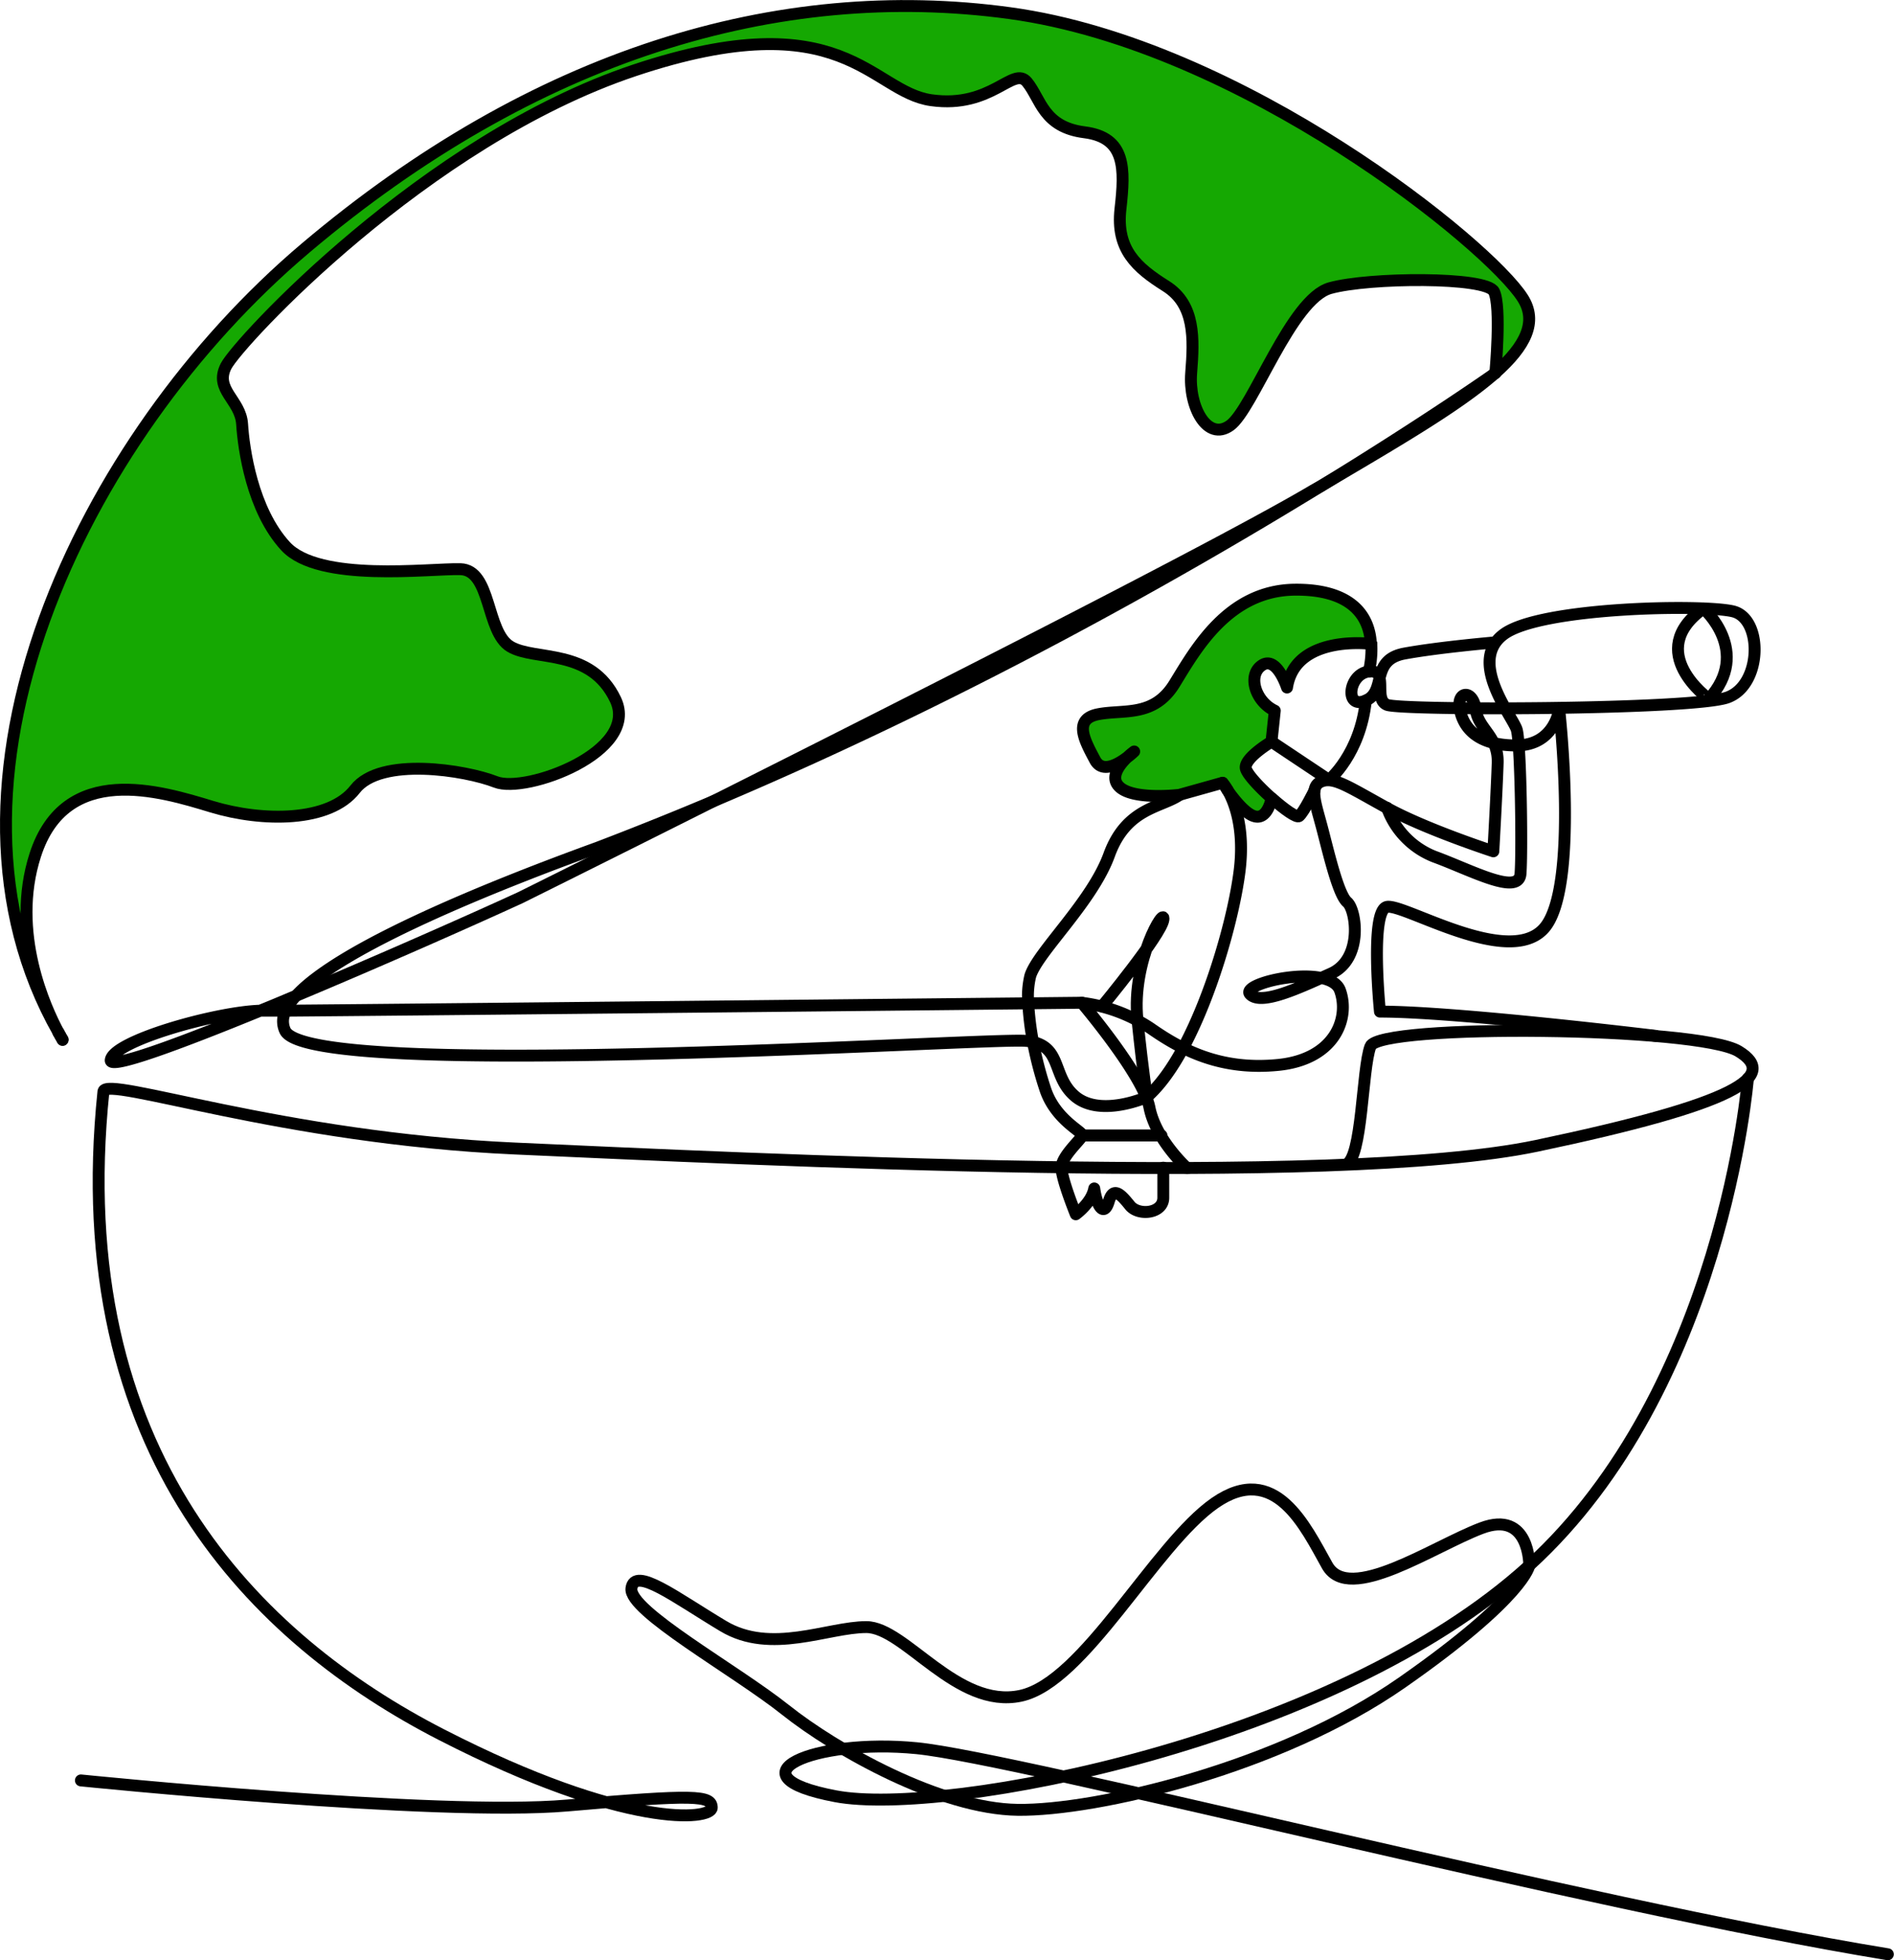 <svg id="Layer_1" data-name="Layer 1" xmlns="http://www.w3.org/2000/svg" viewBox="0 0 398.03 411.77"><defs><style>.cls-1{fill:none;}.cls-1,.cls-2{stroke:#000;stroke-linecap:round;stroke-linejoin:round;stroke-width:2.5px;}.cls-2{fill:#15a802;}</style></defs><path class="cls-1" d="M17,374s75.14,7.64,102.17,5.27,30.41-2.13,30.41.46-17.91,4.61-56.76-15.32-79-59.11-71.08-135.15c.62-3.37,37.41,9.81,86.46,12s172.54,8.3,214.71-.56,51-14.66,42.47-19.86S289.8,215,288,219.8s-1.67,23.7-5.18,24.82"/><path class="cls-1" d="M347.9,217.59S306.07,212.5,290,212.5c0,0-2.14-21.3,1.48-22s25.54,12.88,33,4.52S327.67,149,327.67,149s-.94,7.59-9.06,7.59-11.08-3.71-11.82-7.59,2.77-4.25,3.33,0,4.8,5.56,4.62,11.29-.91,18.54-.91,18.54-14.23-4.63-22.34-9.1-11.15-6.59-13.76-5.58-1.34,4.34,0,9.35,3.44,14.37,5.38,16,3.39,11.95-3.39,15-14.68,6.78-17,4.36,16.79-6.62,18.89-.81-1.06,14.46-13,15.65-20.1-3-26.82-7.7a33.4,33.4,0,0,0-14.45-5.35s12.86,15.13,14.22,22,7.92,12.74,7.92,12.74"/><path class="cls-1" d="M291.49,169.68a17.27,17.27,0,0,0,10,10.29c7.71,2.82,17.68,8.28,18.05,3.57s.06-27.51-.8-30.28-10.48-14.4-2.66-20.07,41.85-6.29,48.14-4.76,6.13,15.49-1.23,18.09-68.49,2.76-71.5,1.54.5-7.49-3.82-7-5.17,8.05-.66,6.1.85-8.54,8.17-9.88,19.14-2.35,19.14-2.35"/><path class="cls-1" d="M358,127.81s10.19,9,1.15,19C359.12,146.85,345.3,136.88,358,127.81Z"/><path class="cls-1" d="M287.67,141.06a20.33,20.33,0,0,0,.52-5.76h0"/><path class="cls-1" d="M236.93,159.06h0"/><path class="cls-1" d="M238.36,157.85h0"/><path class="cls-1" d="M236.93,159.06h0"/><path class="cls-1" d="M247.87,167c-4,2.7-11.18,2.7-14.78,12.59S218.06,200,216.52,205a18,18,0,0,0-.43,5.72,62.87,62.87,0,0,0,1,8.17A76.86,76.86,0,0,0,219.73,229c2.19,6.29,7.84,8.73,7.71,9.5s-4.2,4.22-4.36,6.63a.76.76,0,0,0,0,.15c0,2.41,3,9.79,3,9.79s3.32-2.36,3.88-5.42c.55,3.89,2.08,6,3.06,2.71s2.64-1.32,4.45.9,7,1.67,7-1.66v-6.31h0"/><path class="cls-1" d="M267.29,155.85l12,8s6.55-5.39,7.75-16.7"/><path class="cls-1" d="M288.19,135.3h0"/><path class="cls-1" d="M276.27,166h0c-.13.27-2.25,4.55-3.25,5.43-.5.44-3.12-1.43-5.7-3.72"/><path class="cls-2" d="M272.16,123.87c-14.13.11-21,12.73-25.36,19.79s-10.65,5.33-16,6.37-2.87,5.51-.68,9.62c1.51,2.84,4.86.89,6.78-.58-1.58,1.51-3.66,4.13-1.77,6.1,2.82,3,12.72,1.8,12.72,1.8l9.07-2.54h0a8.76,8.76,0,0,1,1,1.45l0,.06,0,0c1.36,1.91,3.78,5,5.69,5.52,2.81.83,3.62-3.79,3.62-3.79-2.71-2.42-5.38-5.29-5.44-6.41-.12-2.18,5.42-5.46,5.42-5.46l.69-6.51c-4.06-1.9-5.82-7.44-2.71-9.53s5.28,4.66,5.28,4.66c1.73-11.07,17.16-9.23,17.63-9.17C287.76,128.68,283.24,123.78,272.16,123.87Zm-35.23,35.19a15.06,15.06,0,0,1,1.42-1.2A16.51,16.51,0,0,1,236.93,159.06Z"/><path class="cls-2" d="M314.25,78.34s1.29-13.94-.29-17.1-26.27-3-34.45-.71-16.22,25.4-21,28.84-8.75-3.87-8.18-11.05.86-14.35-5.31-18.23-10.51-7.68-9.55-16.2,1.13-15-7.56-16.1-9.16-7-12.07-10.54-7.38,5.59-20.13,3.8-18.34-21-62.4-6.26S50.07,71.93,47.51,76.9,50.56,84,50.88,89.09s2.08,18,9.14,25.66,30.15,4.65,36.72,4.81,5.34,13.2,10.52,16.27,16.9.2,22.09,11.14-18.82,19.78-25.16,17.29-24.2-5.38-29.57,1.53-19.4,6.91-30.15,3.65S13.74,160,7.41,179.62c-5.27,16.29,2.22,32.32,4.89,37.28-29.56-52,4.42-124.64,51.92-164.8,48-40.57,99.17-56,148-49.34S312.9,51.38,320,62.61C323.18,67.58,320.61,72.69,314.25,78.34Z"/><path class="cls-1" d="M13.15,218.38a1.05,1.05,0,0,1-.08-.13c-.13-.22-.26-.43-.38-.65,0,0,0-.08-.06-.11l-.14-.25-.19-.34"/><path class="cls-1" d="M314.25,78.34l0,0C306.43,85.28,293,93,277.47,102.17a2.2,2.2,0,0,1-.26.15L276,103c-18.67,11.08-82.45,43.39-125.48,65-23.77,11.93-41.2,20.58-41.2,20.58-10.44,4.79-29.58,13.27-47.16,20.62-2.54,1.07-5,2.11-7.49,3.11-17.41,7.13-31.59,12.34-31.4,10.4.4-4,22-10.11,31.4-10.4.24,0,.47,0,.69,0l4.68,0c23.5-.18,122.29-1.2,156-1.55l11.35-.12"/><path class="cls-1" d="M258,166c1.4,2.46,3.58,7.89,2.53,16.73-1.1,9.18-5.59,25.69-11.84,37.33-2.35,4.36-4.94,8-7.69,10.4h0c-.38.16-9.58,4.15-14.87,0-5-4-2.91-10.13-9-11.56a9.35,9.35,0,0,0-1.54-.25c-8-.73-150.38,8.67-155.67-2.13a4.68,4.68,0,0,1,.14-4.24,12,12,0,0,1,2.12-3.06c9.43-10.34,41.45-23.17,63.41-31.15q12.68-4.84,25-10.05c51.61-21.84,96.89-47.44,126.66-65.69a2.2,2.2,0,0,0,.26-.15c22.36-13.71,35.91-23.22,36.74-23.8l0,0"/><path class="cls-1" d="M12.3,216.9l.19.34.14.25s0,.07.06.11c.16.29.29.51.38.65a1.05,1.05,0,0,0,.08.13l0,.07"/><path class="cls-1" d="M257.94,165.9c-.56-.77-.92-1.35-1-1.45"/><path class="cls-1" d="M231.61,211.39s12.4-15,12.88-18.19-6.74,8.58-5.45,21,2,16.22,2,16.22"/><line class="cls-1" x1="227.44" y1="238.52" x2="244.09" y2="238.52"/><path class="cls-1" d="M367.33,226.54s-5.14,65.12-45.95,102.31-122.83,52.8-145.75,48.48-4.54-12.22,17-10.1,140.67,32.92,204.11,43.29"/><path class="cls-1" d="M321.38,328.85s.14-11.72-10.07-7.84-27.82,16-32.4,7.84-10.92-21.93-23.6-13.13-27.47,37.69-40.85,40.51-24.3-14.44-32.4-14.44-20,5.81-30.05-.2-18.66-12.66-19.31-7.94,21.82,17.13,32.37,25.53,32.52,20.8,48.85,21,54.88-8.69,80.75-26.75S321.38,328.85,321.38,328.85Z"/></svg>
